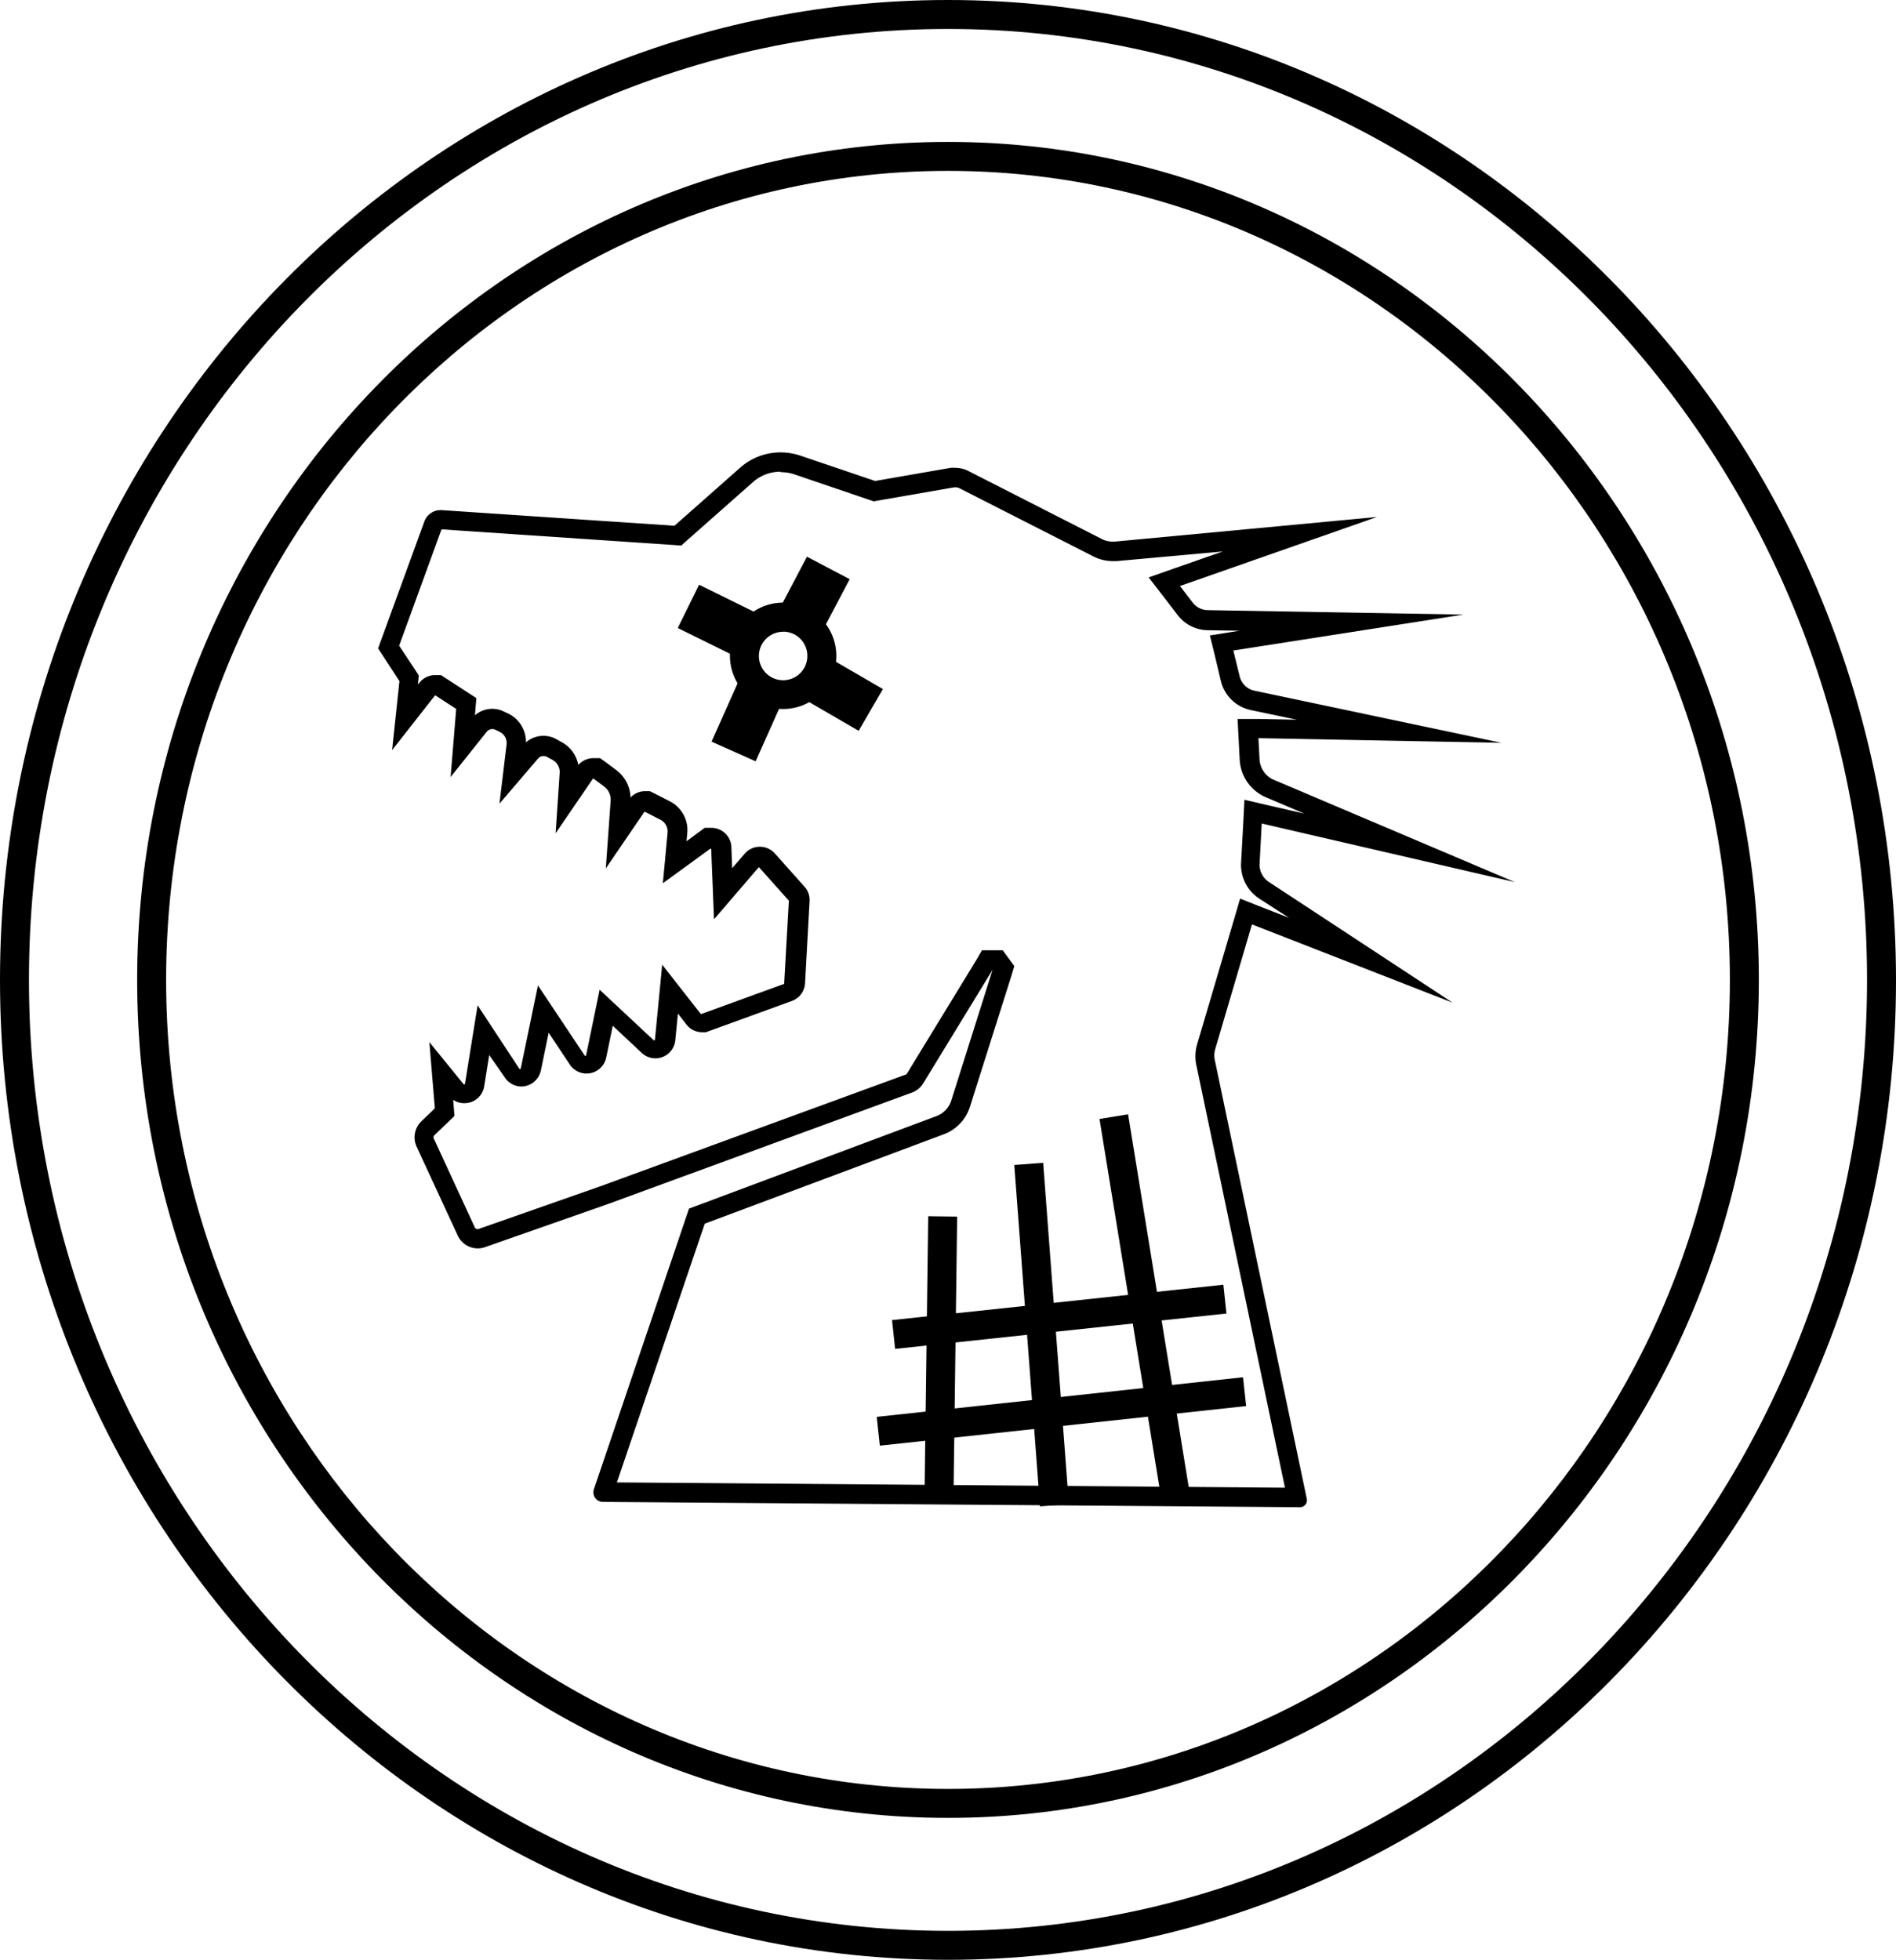 <svg id="heads" xmlns="http://www.w3.org/2000/svg" viewBox="0 0 196.42 203"><path class="cls-1" d="M297.73 522.45c-54.15 0-98.21-45.53-98.21-101.5s44.06-101.5 98.21-101.5S395.94 365 395.94 421s-44.06 101.45-98.21 101.45Zm0-200c-52.5 0-95.21 44.19-95.21 98.5s42.71 98.5 95.21 98.5 95.21-44.19 95.21-98.5-42.71-98.5-95.21-98.5Z" transform="translate(-199.52 -319.45)"/><path class="cls-1" d="M297.73 507.75c-46.32 0-84-38.94-84-86.8s37.68-86.8 84-86.8 84 38.94 84 86.8-37.73 86.8-84 86.8Zm0-170.6c-44.66 0-81 37.59-81 83.8s36.34 83.8 81 83.8 81-37.59 81-83.8-36.34-83.8-81-83.8Z" transform="translate(-199.52 -319.45)"/><path class="cls-1" d="M280.41 368.36a4.39 4.39 0 0 1 1.39.22l7.76 2.64.48.16.5-.09 7.82-1.36h.16a.86.86 0 0 1 .41.1l13.87 7.06a4.43 4.43 0 0 0 2 .48h.4l11-1-5.07 1.77-2.61.92 1.69 2.19 1.32 1.72a4 4 0 0 0 3.1 1.56l3.31.05-.93.15-2.15.34.52 2.11.62 2.62a4.06 4.06 0 0 0 3.1 3l4.77 1-4-.08h-2.14l.11 2.15.11 2.09a4.48 4.48 0 0 0 2.71 3.87l4 1.7-3.9-.9-2.32-.54-.12 2.38-.23 4.17a4.18 4.18 0 0 0 1.87 3.68l3.1 2-3.07-1.2-2-.79-.61 2.09-3.84 13a4.48 4.48 0 0 0-.09 2.12l9.19 43.81-69.21-.55 9.1-26.8 24.74-9.25a4.49 4.49 0 0 0 2.74-2.88l4.29-13.55.3-1-.6-.82-.6-.82h-2.15l-.58 1-7.19 11.77a.26.26 0 0 1-.14.11l-31.55 11.54-12.72 4.46a.16.16 0 0 1-.1 0 .29.29 0 0 1-.26-.17l-4.25-9.21a.29.29 0 0 1 .06-.34l1.4-1.34.68-.66-.08-1-.05-.67a2 2 0 0 0 1.16.35 2.07 2.07 0 0 0 2.05-1.74l.52-3.25 1.65 2.37a2.05 2.05 0 0 0 1.7.89 2.08 2.08 0 0 0 2-1.65l.81-3.92 2.2 3.31a2.08 2.08 0 0 0 3.76-.73l.68-3.3 3 2.81a2.07 2.07 0 0 0 3.48-1.32l.27-2.76.88 1.14a2.06 2.06 0 0 0 1.64.8h.38l.33-.12 8.58-3.12a2.07 2.07 0 0 0 1.36-1.83l.47-8.5a2.06 2.06 0 0 0-.52-1.5l-3.07-3.44a2.08 2.08 0 0 0-3.12 0l-1.31 1.52-.08-2.18a2.07 2.07 0 0 0-2.08-2h-.69l-.53.39-1.35 1 .08-.83a3.35 3.35 0 0 0-1.81-3.31l-1.6-.82-.47-.23h-.48a2.07 2.07 0 0 0-1.52.66 3.68 3.68 0 0 0-1.47-2.84l-1.11-.83-.58-.41H261a2.1 2.1 0 0 0-1.57.71 3.37 3.37 0 0 0-1.71-2.36l-.58-.32a2.65 2.65 0 0 0-1.32-.34 2.77 2.77 0 0 0-1.81.67 3.27 3.27 0 0 0-1.88-3l-.44-.2a2.64 2.64 0 0 0-1.17-.27 2.75 2.75 0 0 0-1.8.67l.05-.6.1-1.18-1-.65-2.14-1.39-.53-.34h-.6a2.06 2.06 0 0 0-1.63.79l-.14.18v-.22l.08-.71-.39-.6-1.65-2.49 4.39-12.05 24 1.62.84.06.62-.56 6.79-6a4.28 4.28 0 0 1 2.88-1.09m0-2a6.3 6.3 0 0 0-4.21 1.6l-6.79 6-24.12-1.62h-.12a1.79 1.79 0 0 0-1.67 1.18l-4.79 13.14 2.21 3.39-.76 7.15 4.44-5.66h.06l2.14 1.39-.58 7.06 3.74-4.69a.74.74 0 0 1 .58-.28.71.71 0 0 1 .32.07l.43.21a1.28 1.28 0 0 1 .73 1.32l-.74 6.13 4-4.68a.75.75 0 0 1 .57-.26.8.8 0 0 1 .36.09l.58.32a1.42 1.42 0 0 1 .73 1.34l-.42 6.25 3.87-5.66a.07.07 0 0 1 .06 0l1.11.83a1.69 1.69 0 0 1 .66 1.47l-.5 7 4-5.86a.06.06 0 0 1 .06 0l1.6.82a1.37 1.37 0 0 1 .74 1.34l-.49 5.24 4.93-3.59a.08.08 0 0 1 .08.07l.29 7.25 4.62-5.37a.07.07 0 0 1 .06 0l3.07 3.44a.14.14 0 0 1 0 .06l-.48 8.5a.07.07 0 0 1 0 .06l-8.58 3.12a.09.09 0 0 1-.06 0l-4-5.11-.75 7.77a.08.08 0 0 1-.07.07h-.05l-5.61-5.24-1.4 6.78a.07.07 0 0 1-.07.06.07.07 0 0 1-.06 0l-4.86-7.29-1.78 8.6a.07.07 0 0 1-.07.06.07.07 0 0 1-.06 0l-4.34-6.6-1.31 8.13a.07.07 0 0 1-.07.06.07.07 0 0 1-.06 0l-3.56-4.38.57 6.86-1.4 1.35a2.31 2.31 0 0 0-.49 2.62l4.26 9.21a2.29 2.29 0 0 0 2.07 1.33 2.21 2.21 0 0 0 .76-.13l12.72-4.46L294 432.62a2.3 2.3 0 0 0 1.16-.95l7.19-11.77-4.28 13.54a2.56 2.56 0 0 1-1.54 1.62l-25.63 9.58-9.83 29a1 1 0 0 0 1 1.38l72.12.55a.72.72 0 0 0 .71-.87l-9.51-45.36a2.32 2.32 0 0 1 0-1.14l3.83-13 20.79 8.11-19-12.48a2.15 2.15 0 0 1-1-1.91l.22-4.17 26.22 6.07-25.09-10.65A2.47 2.47 0 0 1 330 398l-.11-2.09 25.17.48-25.55-5.39a2 2 0 0 1-1.57-1.52l-.65-2.65 23.84-3.72-26.5-.46a2 2 0 0 1-1.55-.78l-1.32-1.72 20.41-7.15-27.17 2.55h-.22a2.47 2.47 0 0 1-1.1-.26l-13.87-7.07a3 3 0 0 0-1.31-.31 2.74 2.74 0 0 0-.5 0l-7.82 1.36-7.76-2.63a6.49 6.49 0 0 0-2-.33Z" transform="translate(-199.52 -319.45)"/><path class="cls-1" transform="rotate(-89.25 35.408 401.308)" d="M282.43 458.45h29.08v3h-29.08z"/><path class="cls-1" transform="rotate(-4.31 -4036.593 2949.52)" d="M305.96 439.93h3v35.46h-3z"/><path class="cls-1" transform="rotate(-9.24 -1758.17 1529.777)" d="M316.64 434.85h3v40.38h-3z"/><path class="cls-1" transform="rotate(-6.09 -2792.95 2171.616)" d="M292.01 454.33h34.52v3h-34.52z"/><path class="cls-1" transform="rotate(-6.17 -2754.062 2156.767)" d="M290.38 464.17h38.17v3h-38.17z"/><path class="cls-1" d="M280.65 392.89a5.51 5.51 0 1 1 5.51-5.51 5.51 5.51 0 0 1-5.51 5.51Zm0-8a2.51 2.51 0 1 0 2.51 2.5 2.5 2.5 0 0 0-2.51-2.51Z" transform="translate(-199.52 -319.45)"/><path class="cls-1" transform="rotate(-59.87 -90.275 404.826)" d="M284.35 387.97h5v6.66h-5z"/><path class="cls-1" transform="rotate(-62.24 -80.452 386.56)" d="M280.77 378.54H287v5h-6.23z"/><path class="cls-1" transform="rotate(-63.76 -82.363 384.617)" d="M271.73 380.18h5v7.55h-5z"/><path class="cls-1" transform="rotate(-65.94 -69 388.067)" d="M273.39 391.49h7.16v5h-7.16z"/></svg>